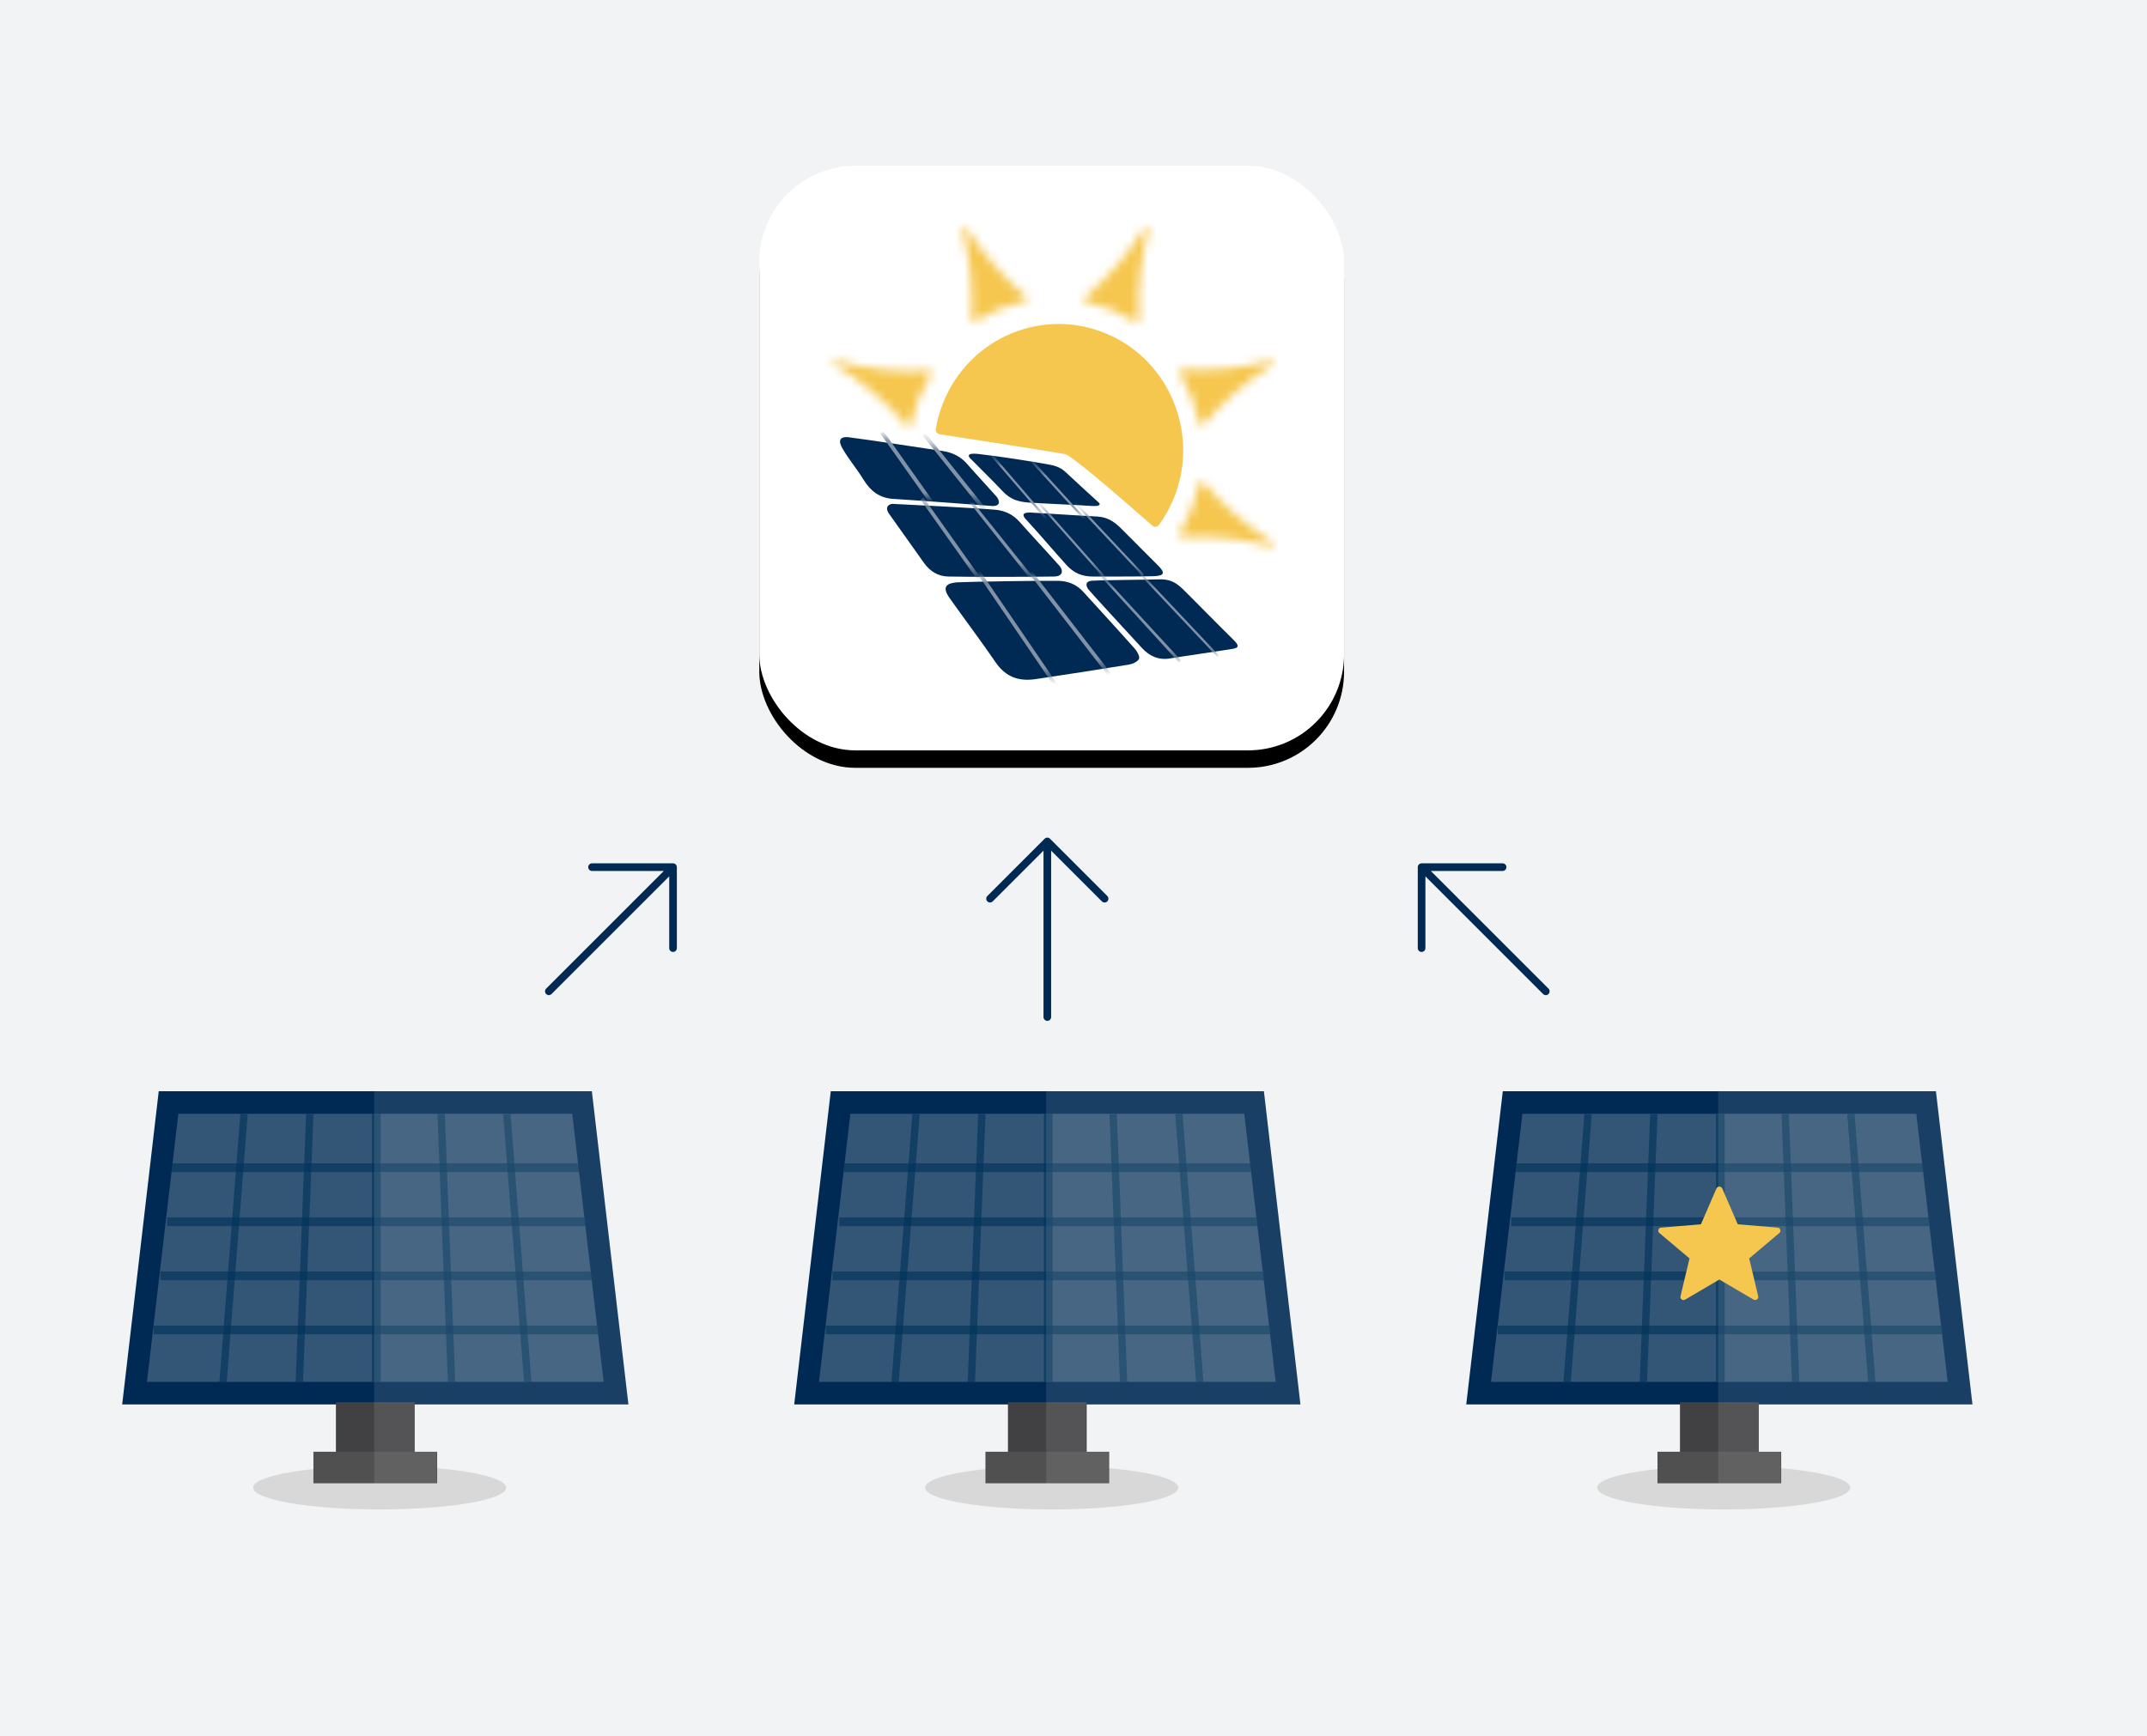 <svg xmlns="http://www.w3.org/2000/svg" xmlns:xlink="http://www.w3.org/1999/xlink" width="246" height="199" viewBox="0 0 246 199">
    <defs>
        <path id="prefix__c" d="M7.055.238C5.226 3.182 2.929 5.84.245 8.112c-.177.15-.105.426.125.474 1.012.21 2.002.507 2.958.888.96.382 1.88.845 2.753 1.386.199.122.455-.026.442-.25C6.32 7.19 6.677 3.76 7.581.446 7.636.245 7.468.101 7.298.1c-.091 0-.184.042-.243.138z"/>
        <path id="prefix__e" d="M2.4.394c-.21 1.017-.51 2.011-.892 2.972C1.13 4.324.672 5.243.137 6.114c-.122.198.025.454.25.44 3.421-.198 6.853.165 10.169 1.07.31.086.484-.353.208-.525-2.95-1.835-5.612-4.138-7.89-6.83-.057-.067-.132-.098-.207-.098-.12 0-.237.081-.266.223z"/>
        <path id="prefix__g" d="M.492.713c3.18 1.89 6.04 4.305 8.466 7.15.12.14.338.079.375-.104.214-1.053.524-2.082.923-3.075.399-.999.886-1.956 1.457-2.86.099-.157-.013-.36-.193-.349C7.863 1.7 4.193 1.302.657.301.636.295.615.292.595.292.392.292.292.595.492.713z"/>
        <path id="prefix__i" d="M.284.415c.896 3.313 1.235 6.739.998 10.15-.016.226.242.375.442.252.887-.552 1.828-1.025 2.812-1.413.96-.375 1.955-.67 2.97-.882.23-.049.302-.326.125-.475C4.938 5.778 2.637 3.132.808.207.748.112.656.07.565.07.395.07.23.214.284.415z"/>
        <path id="prefix__k" d="M10.542.325c-3.302.89-6.72 1.23-10.129 1-.223-.014-.372.24-.253.44.53.885.99 1.816 1.372 2.784.385.963.688 1.96.907 2.979.05.229.326.297.475.122C5.176 4.964 7.82 2.67 10.749.852c.252-.156.129-.537-.13-.537-.025 0-.05.003-.077.01z"/>
        <path id="prefix__m" d="M.364 1.302C1.19 2.759 2.14 3.992 3 5.423c.84 1.4 1.893 2.244 3.515 2.341 3.703.223 11.447.856 11.625.858 1.152.01.675-.89.457-1.145-1.132-1.322-2.314-2.6-3.437-3.93-.776-.92-1.738-1.392-2.873-1.57C10.377 1.676 2.846.473.879.22.786.21.596.159.422.159c-.33 0-.603.18-.058 1.144z"/>
        <path id="prefix__o" d="M.364 1.302C1.19 2.759 2.14 3.992 3 5.423c.84 1.4 1.893 2.244 3.515 2.341 3.703.223 11.447.856 11.625.858 1.152.01.675-.89.457-1.145-1.132-1.322-2.314-2.6-3.437-3.93-.776-.92-1.738-1.392-2.873-1.57C10.377 1.676 2.846.473.879.22.786.21.596.159.422.159c-.33 0-.603.18-.058 1.144z"/>
        <path id="prefix__q" d="M.367 1.376c1.364 1.954 2.6 3.715 3.964 5.669.672.962 1.582 1.526 2.699 1.56 2.137.063 10.1.042 11.94.002 1.296.006 1.052-.913.564-1.363-1.45-1.655-2.944-3.267-4.39-4.923-.743-.85-1.651-1.292-2.733-1.393C10.281.728 2.547.333.808.25H.784C.466.25-.194.528.367 1.375z"/>
        <path id="prefix__s" d="M.367 1.376c1.364 1.954 2.6 3.715 3.964 5.669.672.962 1.582 1.526 2.699 1.56 2.137.063 10.1.042 11.94.002 1.296.006 1.052-.913.564-1.363-1.45-1.655-2.944-3.267-4.39-4.923-.743-.85-1.651-1.292-2.733-1.393C10.281.728 2.547.333.808.25H.784C.466.25-.194.528.367 1.375z"/>
        <path id="prefix__u" d="M1.442.282c-1.213.09-1.81.514-.88 1.89 1.714 2.569 3.516 5.07 5.19 7.668 1.138 1.763 2.653 2.283 4.515 1.987 3.5-.557 6.999-1.123 10.491-1.73.422-.073.976-.33 1.14-.678.123-.262-.194-.892-.465-1.214-1.922-2.29-3.881-4.542-5.83-6.805C14.854.53 13.895.125 12.82.105 12.605.101 12.313.1 11.959.1 9.23.1 2.887.21 1.441.282z"/>
        <path id="prefix__w" d="M1.442.282c-1.213.09-1.81.514-.88 1.89 1.714 2.569 3.516 5.07 5.19 7.668 1.138 1.763 2.653 2.283 4.515 1.987 3.5-.557 6.999-1.123 10.491-1.73.422-.073.976-.33 1.14-.678.123-.262-.194-.892-.465-1.214-1.922-2.29-3.881-4.542-5.83-6.805C14.854.53 13.895.125 12.82.105 12.605.101 12.313.1 11.959.1 9.23.1 2.887.21 1.441.282z"/>
        <path id="prefix__y" d="M.438 1.18c1.13 1.286 2.292 2.54 3.393 3.853.882 1.052 1.737 1.337 3.031 1.438 1.413.11 5.36.292 6.907.417 1.057.085 1.002-.241.834-.41-1.293-1.3-2.484-2.549-3.751-3.859-.657-.68-1.399-.823-2.075-.959C6.585 1.222 3.476.695 1.258.404 1.008.37.805.357.643.357c-1.097 0-.34.667-.204.823z"/>
        <path id="prefix__A" d="M.438 1.18c1.13 1.286 2.292 2.54 3.393 3.853.882 1.052 1.737 1.337 3.031 1.438 1.413.11 5.36.292 6.907.417 1.057.085 1.002-.241.834-.41-1.293-1.3-2.484-2.549-3.751-3.859-.657-.68-1.399-.823-2.075-.959C6.585 1.222 3.476.695 1.258.404 1.008.37.805.357.643.357c-1.097 0-.34.667-.204.823z"/>
        <path id="prefix__C" d="M.593 1.323c1.495 1.658 2.85 3.295 4.335 4.962.834.937 1.778 1.338 2.99 1.331.748-.004 1.497-.004 2.245-.004 1.478.001 2.955.002 4.432-.033 1.369-.034 1.314-.436.579-1.19-1.12-1.15-3.243-3.3-4.108-4.18C10.192 1.32 9.459.917 8.443.84 8.03.81 3.575.56 1.153.394 1.047.387.944.382.847.382c-.668 0-1.003.202-.253.941z"/>
        <path id="prefix__E" d="M.593 1.323c1.495 1.658 2.85 3.295 4.335 4.962.834.937 1.778 1.338 2.99 1.331.748-.004 1.497-.004 2.245-.004 1.478.001 2.955.002 4.432-.033 1.369-.034 1.314-.436.579-1.19-1.12-1.15-3.243-3.3-4.108-4.18C10.192 1.32 9.459.917 8.443.84 8.03.81 3.575.56 1.153.394 1.047.387.944.382.847.382c-.668 0-1.003.202-.253.941z"/>
        <path id="prefix__G" d="M8.614.366C6.874.419 1.701.456.86.522c-.679.054-.824.432-.434 1 .1.149 4.273 4.726 6.254 6.864.892.964 1.977 1.44 3.313 1.198.78-.14 5.638-.845 7.277-1.12.776-.13.655-.453-.013-1.105-1.378-1.347-5.227-5.279-5.85-5.876-.835-.8-1.49-1.12-2.602-1.12-.062 0-.126 0-.19.003z"/>
        <path id="prefix__I" d="M8.614.366C6.874.419 1.701.456.86.522c-.679.054-.824.432-.434 1 .1.149 4.273 4.726 6.254 6.864.892.964 1.977 1.44 3.313 1.198.78-.14 5.638-.845 7.277-1.12.776-.13.655-.453-.013-1.105-1.378-1.347-5.227-5.279-5.85-5.876-.835-.8-1.49-1.12-2.602-1.12-.062 0-.126 0-.19.003z"/>
        <filter id="prefix__a" width="120.9%" height="120.9%" x="-10.4%" y="-7.5%" filterUnits="objectBoundingBox">
            <feOffset dy="2" in="SourceAlpha" result="shadowOffsetOuter1"/>
            <feGaussianBlur in="shadowOffsetOuter1" result="shadowBlurOuter1" stdDeviation="2"/>
            <feColorMatrix in="shadowBlurOuter1" values="0 0 0 0 0 0 0 0 0 0.165 0 0 0 0 0.329 0 0 0 0.079 0"/>
        </filter>
        <rect id="prefix__b" width="67" height="67" x="0" y="0" rx="11"/>
    </defs>
    <g fill="none" fill-rule="evenodd">
        <path fill="#F1F3F5" d="M0 0H246V199H0z"/>
        <g transform="translate(14 125)">
            <ellipse cx="29.5" cy="45.5" fill="#D8D8D8" rx="14.5" ry="2.5"/>
            <path fill="#002A54" d="M58 35.962L0 35.962 4.188 0.066 53.812 0.066z"/>
            <path fill="#FFF" opacity=".2" style="mix-blend-mode:screen" d="M2.836 33.379L6.435 2.648 51.565 2.648 55.164 33.379z"/>
            <path fill="#033259" d="M28.613 2.648H29.613V33.379H28.613z" opacity=".64"/>
            <path fill="#033259" d="M36.725 2.664L37.563 2.664 37.562 33.528 36.724 33.528z" opacity=".64" transform="rotate(-2.23 37.144 18.096)"/>
            <path fill="#033259" d="M44.858 2.625L45.696 2.625 45.693 33.558 44.855 33.558z" opacity=".64" transform="rotate(-4.46 45.275 18.092)"/>
            <path fill="#033259" d="M5.46 17.675L36.325 17.673 36.325 18.511 5.46 18.513z" opacity=".64" transform="rotate(-87.76 20.893 18.093)"/>
            <path fill="#033259" d="M-2.712 17.668L28.221 17.665 28.221 18.503 -2.712 18.506z" opacity=".64" transform="rotate(-85.52 12.755 18.086)"/>
            <path fill="#033259" d="M5.671 8.33H52.329V9.33H5.671zM5.156 14.528H53.103V15.528H5.156zM4.382 20.725H53.875V21.725H4.382zM3.609 26.923H54.649V27.923H3.609z" opacity=".64"/>
            <path fill="#414042" d="M24.489 35.703H33.511V43.192H24.489z"/>
            <path fill="#505050" d="M21.911 41.385H36.089V45H21.911z"/>
            <path fill="#FFF" opacity=".1" style="mix-blend-mode:screen" d="M58 35.967L53.793 0.066 28.871 0.066 28.871 45 36.023 45 36.023 41.358 33.43 41.358 33.43 35.967z"/>
        </g>
        <g transform="translate(91 125)">
            <ellipse cx="29.5" cy="45.5" fill="#D8D8D8" rx="14.5" ry="2.5"/>
            <path fill="#002A54" d="M58 35.962L0 35.962 4.188 0.066 53.812 0.066z"/>
            <path fill="#FFF" opacity=".2" style="mix-blend-mode:screen" d="M2.836 33.379L6.435 2.648 51.565 2.648 55.164 33.379z"/>
            <path fill="#033259" d="M28.613 2.648H29.613V33.379H28.613z" opacity=".64"/>
            <path fill="#033259" d="M36.725 2.664L37.563 2.664 37.562 33.528 36.724 33.528z" opacity=".64" transform="rotate(-2.23 37.144 18.096)"/>
            <path fill="#033259" d="M44.858 2.625L45.696 2.625 45.693 33.558 44.855 33.558z" opacity=".64" transform="rotate(-4.46 45.275 18.092)"/>
            <path fill="#033259" d="M5.46 17.675L36.325 17.673 36.325 18.511 5.46 18.513z" opacity=".64" transform="rotate(-87.76 20.893 18.093)"/>
            <path fill="#033259" d="M-2.712 17.668L28.221 17.665 28.221 18.503 -2.712 18.506z" opacity=".64" transform="rotate(-85.52 12.755 18.086)"/>
            <path fill="#033259" d="M5.671 8.33H52.329V9.33H5.671zM5.156 14.528H53.103V15.528H5.156zM4.382 20.725H53.875V21.725H4.382zM3.609 26.923H54.649V27.923H3.609z" opacity=".64"/>
            <path fill="#414042" d="M24.489 35.703H33.511V43.192H24.489z"/>
            <path fill="#505050" d="M21.911 41.385H36.089V45H21.911z"/>
            <path fill="#FFF" opacity=".1" style="mix-blend-mode:screen" d="M58 35.967L53.793 0.066 28.871 0.066 28.871 45 36.023 45 36.023 41.358 33.43 41.358 33.43 35.967z"/>
        </g>
        <g transform="translate(168 125)">
            <ellipse cx="29.5" cy="45.5" fill="#D8D8D8" rx="14.5" ry="2.5"/>
            <path fill="#002A54" d="M58 35.962L0 35.962 4.188 0.066 53.812 0.066z"/>
            <path fill="#FFF" opacity=".2" style="mix-blend-mode:screen" d="M2.836 33.379L6.435 2.648 51.565 2.648 55.164 33.379z"/>
            <path fill="#033259" d="M28.613 2.648H29.613V33.379H28.613z" opacity=".64"/>
            <path fill="#033259" d="M36.725 2.664L37.563 2.664 37.562 33.528 36.724 33.528z" opacity=".64" transform="rotate(-2.23 37.144 18.096)"/>
            <path fill="#033259" d="M44.858 2.625L45.696 2.625 45.693 33.558 44.855 33.558z" opacity=".64" transform="rotate(-4.46 45.275 18.092)"/>
            <path fill="#033259" d="M5.46 17.675L36.325 17.673 36.325 18.511 5.46 18.513z" opacity=".64" transform="rotate(-87.76 20.893 18.093)"/>
            <path fill="#033259" d="M-2.712 17.668L28.221 17.665 28.221 18.503 -2.712 18.506z" opacity=".64" transform="rotate(-85.52 12.755 18.086)"/>
            <path fill="#033259" d="M5.671 8.33H52.329V9.33H5.671zM5.156 14.528H53.103V15.528H5.156zM4.382 20.725H53.875V21.725H4.382zM3.609 26.923H54.649V27.923H3.609z" opacity=".64"/>
            <path fill="#414042" d="M24.489 35.703H33.511V43.192H24.489z"/>
            <path fill="#505050" d="M21.911 41.385H36.089V45H21.911z"/>
            <path fill="#FFF" opacity=".1" style="mix-blend-mode:screen" d="M58 35.967L53.793 0.066 28.871 0.066 28.871 45 36.023 45 36.023 41.358 33.43 41.358 33.43 35.967z"/>
        </g>
        <g transform="translate(87 19)">
            <use fill="#000" filter="url(#prefix__a)" xlink:href="#prefix__b"/>
            <use fill="#FFF" xlink:href="#prefix__b"/>
            <g>
                <g>
                    <path fill="#F6C74F" d="M26.039 15.047c.63.106 5.095 3.896 10.012 8.21.22.194.557.153.73-.086.828-1.134 1.506-2.413 1.994-3.82 2.436-7.027-.891-14.88-7.601-17.936-7.465-3.4-16.143.208-19.139 7.822-.377.96-.646 1.935-.811 2.914-.051.296.144.577.437.621 5.29.81 10.712 1.656 14.378 2.275" transform="translate(8 7) translate(1 11)"/>
                    <path fill="#002A54" d="M25.27 29.57c1.096.019 2.07.407 2.833 1.244 1.98 2.175 3.972 4.34 5.926 6.539.275.31.598.915.473 1.167-.167.335-.73.582-1.158.652-3.551.583-7.109 1.126-10.667 1.661-1.893.285-3.434-.214-4.59-1.909-1.702-2.495-3.534-4.9-5.276-7.368-.946-1.322-.34-1.73.894-1.816 1.66-.079 9.676-.204 11.566-.17M12.607 29.075c-1.131-.034-2.054-.596-2.734-1.554-1.382-1.947-2.633-3.703-4.015-5.65-.583-.866.136-1.136.447-1.121 1.761.082 9.595.475 11.752.674 1.095.102 2.015.542 2.767 1.388 1.465 1.651 2.978 3.258 4.447 4.907.494.448.741 1.364-.571 1.358-1.865.04-9.93.061-12.093-.002M45.268 36.27c.658.64.777.958.013 1.086-1.613.27-6.397.962-7.165 1.1-1.316.237-2.385-.23-3.263-1.176-1.951-2.1-6.059-6.597-6.159-6.743-.384-.558-.24-.93.428-.983.828-.065 5.922-.1 7.636-.153 1.21-.037 1.881.268 2.75 1.098.613.586 4.403 4.448 5.76 5.77M6.366 20.182c-1.585-.093-2.614-.893-3.436-2.222-.839-1.359-1.597-2.184-2.404-3.567-.815-1.397.41-1.318.674-1.285 1.922.24 8.941 1.296 10.807 1.58 1.11.17 2.05.618 2.808 1.49 1.098 1.263 2.252 2.476 3.36 3.73.212.243.678 1.097-.448 1.087-.174-.001-7.742-.602-11.36-.813M36.71 27.834c.756.765.813 1.174-.596 1.207-2.289.055-4.579.025-6.869.038-1.246.007-2.217-.399-3.075-1.35-1.527-1.69-2.92-3.352-4.459-5.032-.883-.859-.305-1.002.577-.943 2.49.167 7.072.42 7.499.452 1.044.078 1.798.487 2.697 1.389.89.893 3.074 3.073 4.226 4.239" transform="translate(8 7) translate(1 11)"/>
                </g>
                <g transform="translate(8 7) translate(29)">
                    <mask id="prefix__d" fill="#fff">
                        <use xlink:href="#prefix__c"/>
                    </mask>
                    <path fill="#F6C74F" d="M3.731 -6.562L15.001 -2.101 7.878 14.205 -3.391 9.744z" mask="url(#prefix__d)"/>
                </g>
                <g transform="translate(8 7) translate(40 29)">
                    <mask id="prefix__f" fill="#fff">
                        <use xlink:href="#prefix__e"/>
                    </mask>
                    <path fill="#F6C74F" d="M1.256 -3.361L17.561 3.762 13.101 15.031 -3.205 7.908z" mask="url(#prefix__f)"/>
                </g>
                <g transform="translate(8 7) translate(0 15)">
                    <mask id="prefix__h" fill="#fff">
                        <use xlink:href="#prefix__g"/>
                    </mask>
                    <path fill="#F6C74F" d="M-1.481 -6.994L15.036 0.128 10.518 11.398 -6 4.275z" mask="url(#prefix__h)"/>
                </g>
                <g transform="translate(8 7) translate(15)">
                    <mask id="prefix__j" fill="#fff">
                        <use xlink:href="#prefix__i"/>
                    </mask>
                    <path fill="#F6C74F" d="M-1.849 -5.189L13.929 1.056 7.368 16.075 -8.409 9.83z" mask="url(#prefix__j)"/>
                </g>
                <g transform="translate(8 7) translate(40 15)">
                    <mask id="prefix__l" fill="#fff">
                        <use xlink:href="#prefix__k"/>
                    </mask>
                    <path fill="#F6C74F" d="M1.17 -8.379L16.189 -1.818 9.944 13.959 -5.075 7.399z" mask="url(#prefix__l)"/>
                </g>
                <g transform="translate(8 7) translate(1 23)">
                    <mask id="prefix__n" fill="#fff">
                        <use xlink:href="#prefix__m"/>
                    </mask>
                    <path fill="#8192A6" d="M11.71 10.353L4.87 0.683 5.222 0.414 12.061 10.084z" mask="url(#prefix__n)"/>
                    <g>
                        <mask id="prefix__p" fill="#fff">
                            <use xlink:href="#prefix__o"/>
                        </mask>
                        <path fill="#8192A6" d="M17.203 10.287L9.714 0.92 10.05 0.631 17.539 9.999z" mask="url(#prefix__p)"/>
                    </g>
                </g>
                <g transform="translate(8 7) translate(6 31)">
                    <mask id="prefix__r" fill="#fff">
                        <use xlink:href="#prefix__q"/>
                    </mask>
                    <path fill="#8192A6" d="M11.491 10.165L4.468 0.258 4.808 0.004 11.83 9.91z" mask="url(#prefix__r)"/>
                    <g>
                        <mask id="prefix__t" fill="#fff">
                            <use xlink:href="#prefix__s"/>
                        </mask>
                        <path fill="#8192A6" d="M24.722 19.017L10.072 0.584 10.586 0.67 25.046 18.742z" mask="url(#prefix__t)"/>
                    </g>
                </g>
                <g transform="translate(8 7) translate(13 40)">
                    <mask id="prefix__v" fill="#fff">
                        <use xlink:href="#prefix__u"/>
                    </mask>
                    <path fill="#8192A6" d="M12.954 12.889L-1.116 -7.737 -0.778 -8.001 13.292 12.625z" mask="url(#prefix__v)"/>
                    <g>
                        <mask id="prefix__x" fill="#fff">
                            <use xlink:href="#prefix__w"/>
                        </mask>
                        <path fill="#8192A6" d="M18.908 11.375L9.691 -0.55 10.014 -0.835 19.231 11.09z" mask="url(#prefix__x)"/>
                    </g>
                </g>
                <path fill="#002A54" d="M30.05 31.987c-1.586-.115-5.63-.28-7.077-.381-1.327-.093-2.202-.355-3.107-1.32-1.127-1.202-2.318-2.352-3.475-3.53-.161-.166-1.158-.947.84-.712 2.27.266 5.457.749 7.704 1.151.693.124 1.452.256 2.126.88 1.298 1.2 2.518 2.346 3.843 3.536.172.156.228.454-.854.376" transform="translate(8 7)"/>
                <g transform="translate(8 7) translate(16 26)">
                    <mask id="prefix__z" fill="#fff">
                        <use xlink:href="#prefix__y"/>
                    </mask>
                    <path fill="#8192A6" d="M27.484 23.287L7.185 1.002 7.367 0.819 27.666 23.104z" mask="url(#prefix__z)"/>
                    <g>
                        <mask id="prefix__B" fill="#fff">
                            <use xlink:href="#prefix__A"/>
                        </mask>
                        <path fill="#8192A6" d="M9.586 8.46L2.597 0.333 2.783 0.155 9.772 8.281z" mask="url(#prefix__B)"/>
                    </g>
                </g>
                <g transform="translate(8 7) translate(22 32)">
                    <mask id="prefix__D" fill="#fff">
                        <use xlink:href="#prefix__C"/>
                    </mask>
                    <path fill="#8192A6" d="M13.859 7.962L2.03 -4.634 2.21 -4.81 14.038 7.786z" mask="url(#prefix__D)"/>
                    <g>
                        <mask id="prefix__F" fill="#fff">
                            <use xlink:href="#prefix__E"/>
                        </mask>
                        <path fill="#8192A6" d="M10.786 9.735L1.34 -0.957 1.523 -1.128 10.969 9.563z" mask="url(#prefix__F)"/>
                    </g>
                </g>
                <g transform="translate(8 7) translate(29 40)">
                    <mask id="prefix__H" fill="#fff">
                        <use xlink:href="#prefix__G"/>
                    </mask>
                    <path fill="#8192A6" d="M15.47 9.288L-5.165 -12.611 -4.977 -12.793 15.658 9.106z" mask="url(#prefix__H)"/>
                    <g>
                        <mask id="prefix__J" fill="#fff">
                            <use xlink:href="#prefix__I"/>
                        </mask>
                        <path fill="#8192A6" d="M11.078 9.929L1.677 -0.399 1.869 -0.576 11.321 9.682z" mask="url(#prefix__J)"/>
                    </g>
                </g>
            </g>
        </g>
        <path fill="#F6C74F" fill-rule="nonzero" d="M197.331 136.214l1.78 4.104 4.56.382c.316.026.445.41.205.613l-3.458 2.917 1.036 4.34c.072.301-.264.539-.536.378l-3.918-2.3-3.918 2.3c-.272.16-.607-.077-.535-.378l1.036-4.34-3.458-2.918c-.24-.202-.113-.587.204-.613l4.56-.381 1.78-4.104c.124-.285.538-.285.662 0z"/>
        <path fill="#002A54" fill-rule="nonzero" d="M119.69 96.128l-6.562 6.563c-.17.17-.17.447 0 .618.171.171.448.171.619 0l5.816-5.815v19.068c0 .242.195.438.437.438s.438-.196.438-.438V97.494l5.815 5.815c.171.171.448.171.619 0 .085-.085.128-.197.128-.309 0-.112-.043-.224-.128-.31l-6.563-6.562c-.17-.17-.447-.17-.618 0zM77.115 98.947h-9.28c-.242 0-.438.196-.438.438 0 .241.196.437.437.437h8.225l-13.484 13.484c-.17.17-.17.448 0 .619.171.17.448.17.62 0l13.483-13.484v8.225c0 .241.196.437.437.437.121 0 .23-.049.31-.128.079-.08.128-.189.128-.31v-9.28c0-.242-.196-.438-.438-.438zM162.447 99.385v9.28c0 .242.196.438.438.438.241 0 .437-.196.437-.437v-8.225l13.484 13.484c.17.17.448.17.619 0 .17-.171.17-.448 0-.62L163.94 99.823h8.225c.241 0 .437-.196.437-.437 0-.121-.049-.23-.128-.31-.08-.079-.189-.128-.31-.128h-9.28c-.242 0-.438.196-.438.438z"/>
    </g>
</svg>
